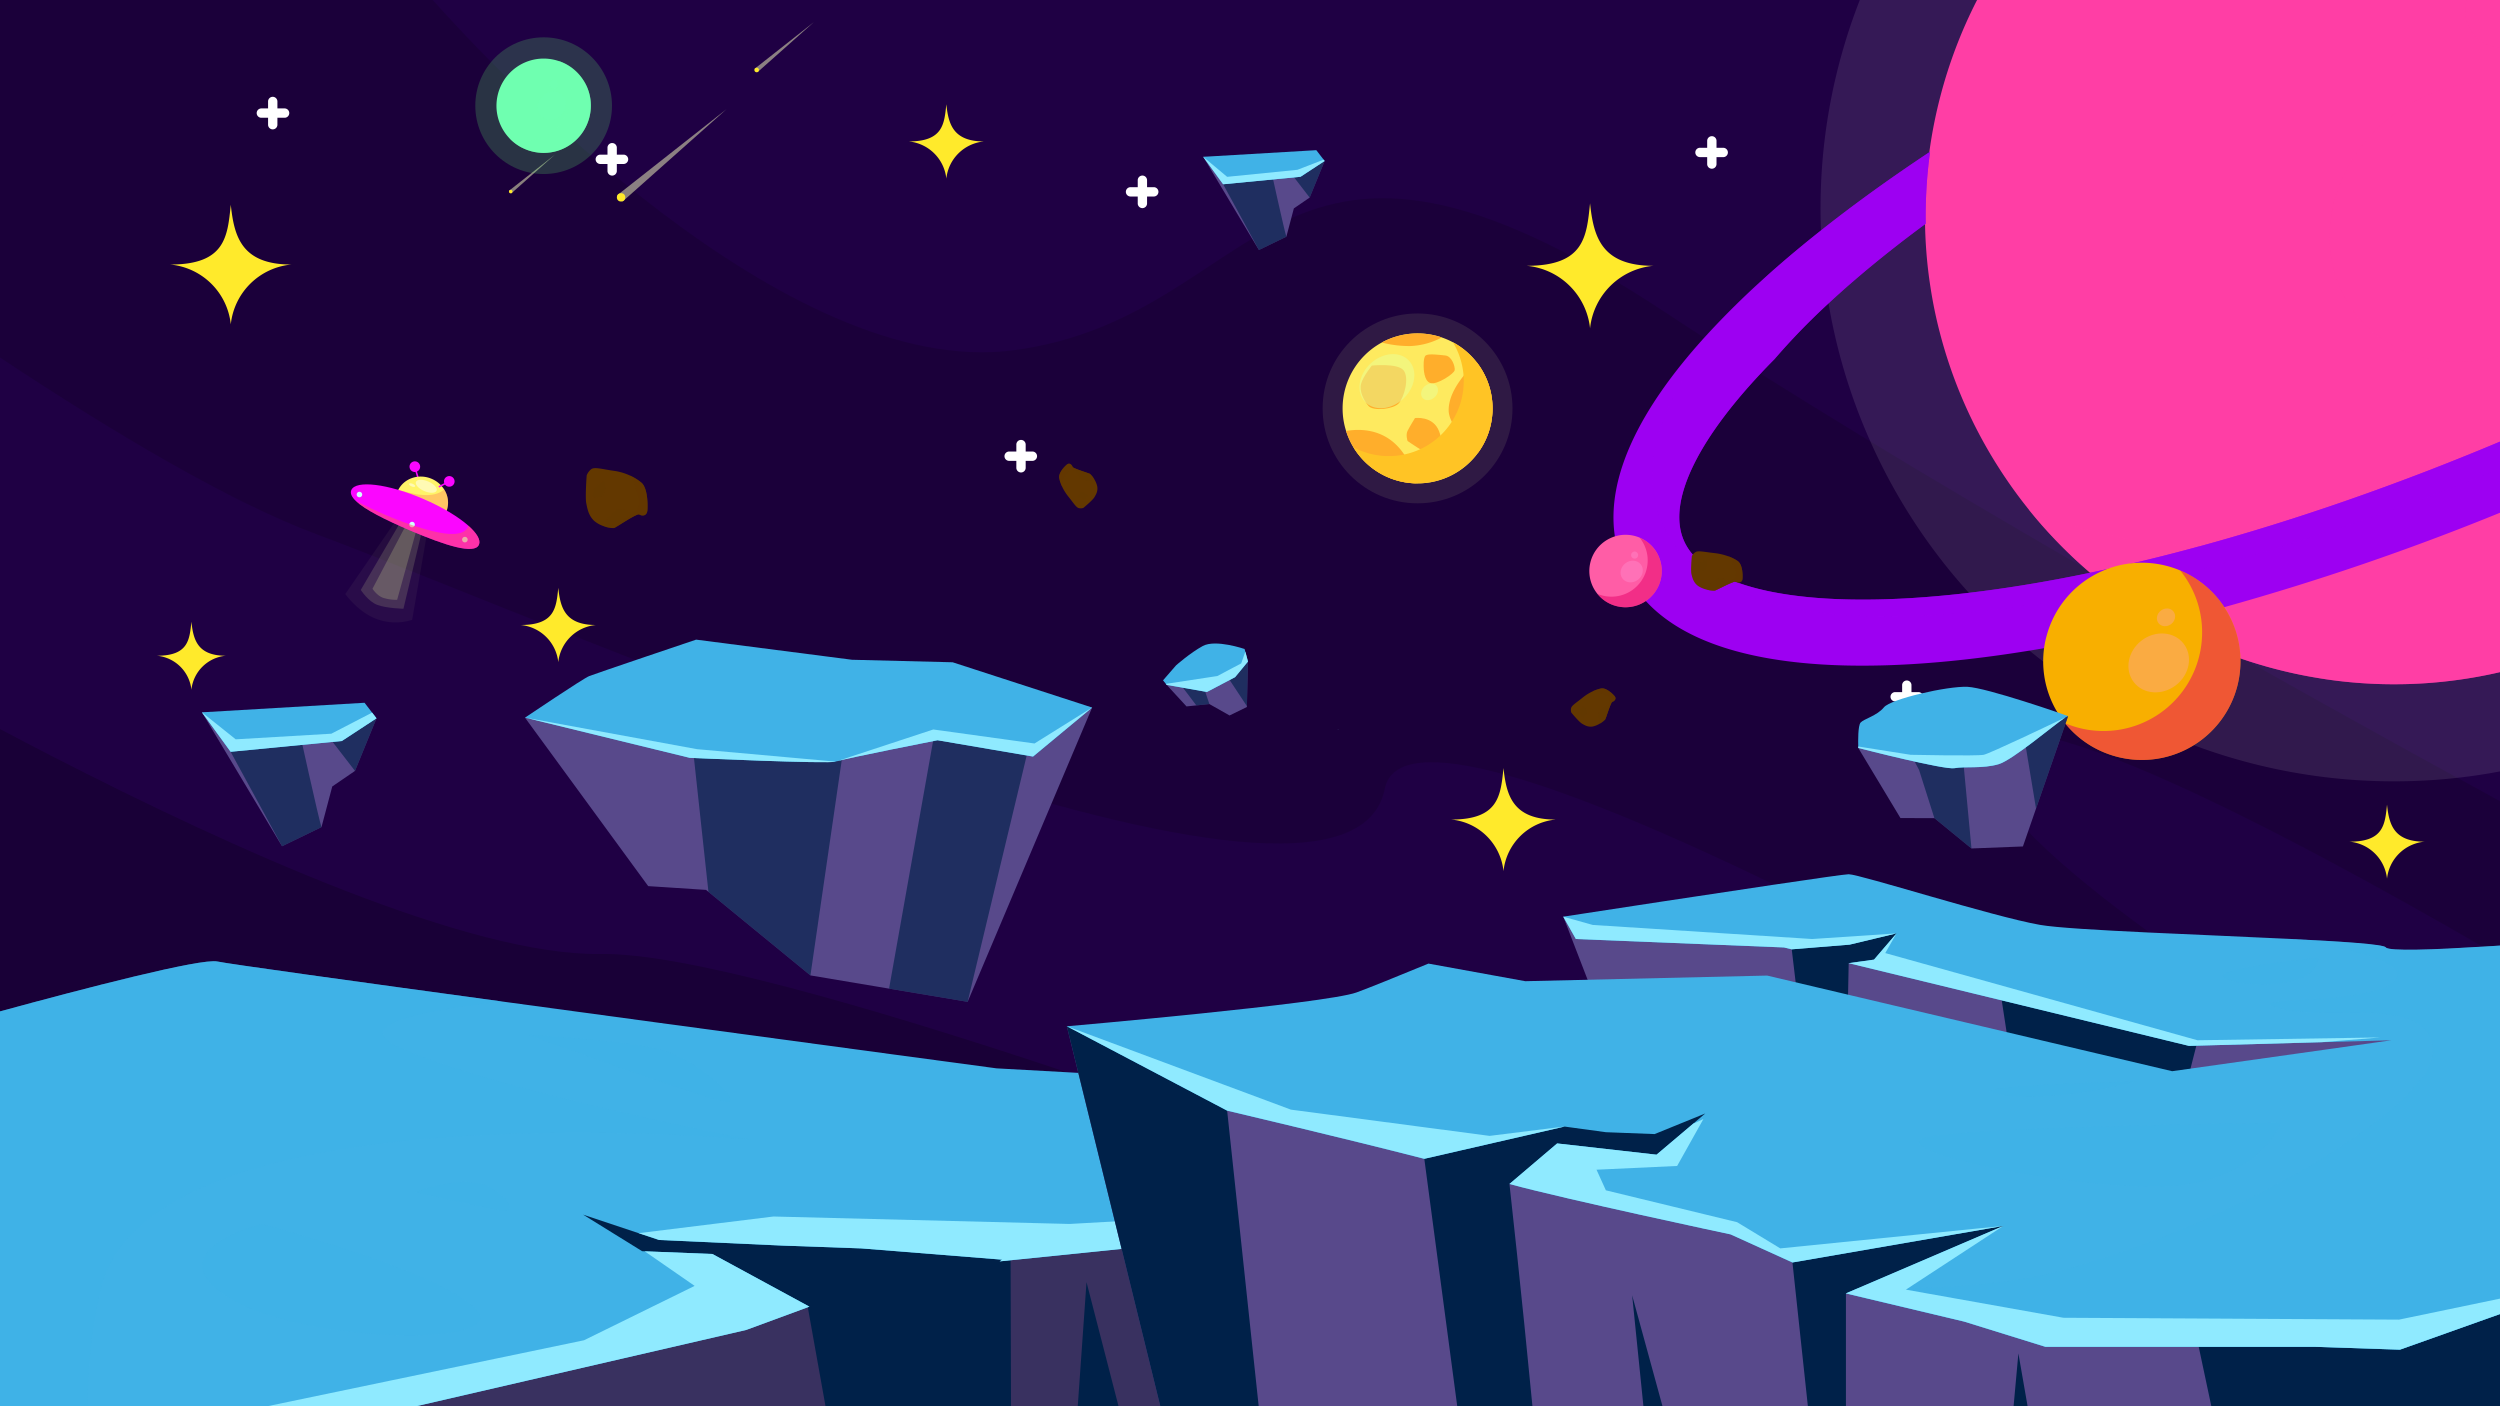 <svg xmlns="http://www.w3.org/2000/svg" viewBox="0 0 1920 1080"><defs><style>.a{isolation:isolate;}.b{fill:#1f0044;}.c,.d{fill:#0c0018;}.ai,.c,.o{opacity:0.2;}.ad,.ae,.am,.ar,.c,.d,.h,.l,.r,.u,.x{mix-blend-mode:multiply;}.aa,.ak,.d,.l,.v{opacity:0.3;}.e,.m,.n,.o{fill:#edffa1;}.e,.s{opacity:0.1;}.f{fill:#feea5f;}.g{fill:#ffae2b;}.h{fill:#ffc425;}.i{fill:#e9ff9b;}.af,.i,.q,.r,.u{opacity:0.5;}.aa,.ak,.i,.v{mix-blend-mode:screen;}.j{fill:#fb06ff;}.k{fill:#fff469;}.l,.r{fill:#ff5c54;}.m{opacity:0.05;}.n{opacity:0.15;}.p{fill:#d3fdff;}.ah,.q,.s{fill:#fff;}.t,.v{fill:#ff3ea5;}.w{fill:#9d00f2;}.am,.x{opacity:0.65;}.y{fill:#f8af00;}.z{fill:#e60067;}.aa{fill:#ffa1de;}.ab{fill:#ff5da6;}.ac,.ad,.ae{fill:#633800;}.ad,.ar{opacity:0.45;}.ae{opacity:0.6;}.af{fill:#f8ffc0;}.ag{fill:#ffea2b;}.ai{fill:#63ff70;}.aj,.ak{fill:#6fffb0;}.al{fill:#58498b;}.am,.aq{fill:#002149;}.an,.ar{fill:#40b2e7;}.ao{fill:#8feaff;}.ap{fill:#393160;}</style></defs><g class="a"><rect class="b" width="1920" height="1080"/><path class="c" d="M1920,615.32v119.5l-13.31-7.74c-140.86-81.6-401.47-222.77-382.49-138.4,7,31.08,57.17,77,126.71,127.6,37.56,27.3,80.78,55.94,125.89,84.3l8.85,5.54c44.37,27.71,90.32,55,134.35,80.49V988.28c-44.33-26.55-93.21-55.48-144.49-85.26q-25.37-14.73-51.44-29.68c-37.48-21.49-75.82-43.16-114.23-64.44-25.32-14-50.67-27.89-75.82-41.43-28.11-15.12-56-29.83-83.25-43.92l-7.08-3.63c-27.74-14.25-54.87-27.83-81-40.48-163-78.81-289.48-122.27-299.24-73.48-28.8,144-627.84-123.84-820.8-195.84C177,385.63,88.37,333.17,0,274.58V0H332.33c47.51,53.16,271.79,292.05,446,269,195.84-25.92,195.84-230.4,501.12-28.8C1460.27,359.64,1730.11,511.44,1920,615.32Z"/><path class="d" d="M1472.36,1066.76,1456.91,1080H436.14q-14.58-9.88-29.75-20.08-12.27-8.25-24.85-16.65c-98.1-65.51-208.78-137-299.28-194.93C52.21,829.12,24.4,811.41,0,795.92v-236q18.84,10,39,20.37c140.31,72.14,322.21,154,422.45,152.39,61.73-1,201.55,38.61,358.13,90.87l9.18,3.07c37.75,12.67,76.39,26,115.08,39.71,36.18,12.79,72.41,25.85,108,38.88q25.79,9.42,51,18.79l20.13,7.48c65.63,24.47,127.15,48,179.73,68.37C1404.21,1039.17,1472.36,1066.76,1472.36,1066.76Z"/><circle class="e" cx="1088.69" cy="313.65" r="72.9"/><path class="f" d="M1146.28,313.65a57.56,57.56,0,0,1-57.59,57.58h-.79a57.58,57.58,0,1,1,58.38-57.57Z"/><path class="g" d="M1146.28,313.65a57.36,57.36,0,0,1-11,33.92c-11.9-10.51-22.47-22.6-22.7-32.17-.34-14.49,12.67-29.21,21.36-37.42A57.37,57.37,0,0,1,1146.28,313.65Z"/><path class="g" d="M1087.9,371.22A57.59,57.59,0,0,1,1033.76,331c13-2.29,39.91-2.2,52,33.26Q1087,367.91,1087.9,371.22Z"/><path class="g" d="M1086.69,321.08s14-2.06,18.61,10.34-1.55,17.58-5.68,17.58S1081,338.66,1081,338.66s-1.55-4.65,0-7.75S1086.69,321.08,1086.69,321.08Z"/><path class="h" d="M1146.28,313.65a57.59,57.59,0,0,1-106.83,29.86,57.6,57.6,0,0,0,76.39-80.65A57.57,57.57,0,0,1,1146.28,313.65Z"/><path class="g" d="M1107.31,259.15a55.82,55.82,0,0,1-24.24,6.62,83.88,83.88,0,0,1-21.88-2.72,57.73,57.73,0,0,1,46.12-3.9Z"/><path class="g" d="M1053.6,280.76s19.65-2.07,24.3,3.62.52,20.68-3.62,25.33-19.64,6.2-23.26,2.07-7.24-11.38-5.69-17.06S1053.6,280.76,1053.6,280.76Z"/><path class="g" d="M1093.41,282.31s0,10.34,5.17,11.89,18.1-7.24,18.61-9.82-2.06-10.86-7.23-11.38-12.93-1.55-15,0S1093.41,282.31,1093.41,282.31Z"/><ellipse class="i" cx="1065.18" cy="292.8" rx="23.14" ry="18.47" transform="translate(87.15 806.41) rotate(-43.08)"/><path class="i" d="M1103.11,296.11c2.15,2.3,1.56,6.35-1.32,9s-7,3-9.11.72-1.56-6.35,1.32-9.05S1101,293.81,1103.11,296.11Z"/><path class="j" d="M314.69,359.58a4.08,4.08,0,1,1,5.54,2.56l1.44,4.79-1.14.35-1.45-4.83A4.06,4.06,0,0,1,314.69,359.58Z"/><path class="k" d="M342.64,393.27a18.59,18.59,0,0,1-12.43,10.6,20.92,20.92,0,0,1-13.73-1A20.46,20.46,0,0,1,304,386.4a18.06,18.06,0,0,1,1.35-9.09c.14-.32.28-.63.44-.94,4.48-9,15.76-12.9,25.73-8.64a21.1,21.1,0,0,1,9.58,8.13A18.72,18.72,0,0,1,342.64,393.27Z"/><path class="l" d="M342.64,393.27a18.59,18.59,0,0,1-12.43,10.6L304,386.4a18.06,18.06,0,0,1,1.35-9.09c.14-.32.28-.63.44-.94,2.2.44,4.73,1,7.63,1.8,17.3,4.56,24.76.5,27.68-2.31A18.72,18.72,0,0,1,342.64,393.27Z"/><path class="m" d="M310,391.15l-44.82,65.06s9.93,14.17,24.55,19.36a41.6,41.6,0,0,0,26.82.45l13-75.81Z"/><path class="n" d="M309.08,398.39l-32,54.67s5.7,8.93,12.81,11.54,19.95,2.91,19.95,2.91l15.26-64Z"/><path class="o" d="M313.78,399.53l-27.7,52.63s3.35,5.33,8.26,7A35,35,0,0,0,305,460.67l15.84-57.27Z"/><path class="j" d="M367.84,418.33c-3.37,7.88-26.17.49-53.24-11.09-18.66-8-34.48-15.87-41.41-22.58-3.12-3-4.43-5.81-3.39-8.26,3.37-7.88,28.05-4.88,55.13,6.7,14.7,6.29,27.09,13.81,34.8,20.64C366.21,409.48,369.38,414.72,367.84,418.33Z"/><path class="p" d="M359,415.26a2.13,2.13,0,1,1-1.12-2.79A2.13,2.13,0,0,1,359,415.26Z"/><path class="p" d="M278,380.63a2.12,2.12,0,1,1-1.12-2.78A2.13,2.13,0,0,1,278,380.63Z"/><path class="p" d="M318.43,403.68a2.12,2.12,0,1,1-1.12-2.78A2.13,2.13,0,0,1,318.43,403.68Z"/><path class="q" d="M335.31,376.86c-.87,2-5.12,2.14-9.49.27s-7.23-5-6.36-7.05,5.11-2.14,9.49-.27S336.17,374.84,335.31,376.86Z"/><path class="r" d="M367.84,418.33c-3.37,7.88-26.17.49-53.24-11.09-18.66-8-34.48-15.87-41.41-22.58,14.43,7.45,39,18.92,62.11,23.93,17,3.69,22.91,0,24.43-4.85C366.21,409.48,369.38,414.72,367.84,418.33Z"/><path class="q" d="M318.83,373.57c-.23.54-1.45.53-2.73,0s-2.13-1.43-1.9-2,1.45-.54,2.73,0S319.06,373,318.83,373.57Z"/><path class="j" d="M346.89,373.35a4.08,4.08,0,1,0-5.68-2.24l-4.47,2.27.55,1.06,4.49-2.28A4.08,4.08,0,0,0,346.89,373.35Z"/><path class="s" d="M1920,0V592.44q-16.34,3.12-32.72,4.93h0A439.8,439.8,0,0,1,1684.8,572.3q-20.17-7.51-39.55-17h0a441.82,441.82,0,0,1-76-47.16c-3.6-2.79-7.16-5.62-10.68-8.53a433,433,0,0,1-33.64-30.72q-6.56-6.65-12.83-13.58A439.41,439.41,0,0,1,1436.42,339c-.24-.52-.47-1.05-.7-1.57A438.73,438.73,0,0,1,1428.34,0Z"/><path class="t" d="M1920,0V516.2l-1.56.35-1.19.27c-1.53.34-3,.68-4.58,1a359.55,359.55,0,0,1-47.75,6.74c-2.46.18-4.93.34-7.39.46s-4.93.23-7.39.31q-13.52.43-27-.15c-1.71-.08-3.43-.16-5.14-.26q-3.58-.2-7.15-.48l-.7-.05c-1.57-.13-3.15-.26-4.72-.41h0c-1.57-.14-3.14-.3-4.72-.46s-3.13-.35-4.69-.54h0q-4.69-.56-9.36-1.25L1782,521q-4.67-.75-9.31-1.61h0q-4.25-.79-8.48-1.69l-.8-.16q-10.66-2.28-21.2-5.2-3-.83-6-1.72-5.4-1.59-10.75-3.36h0c-1.57-.52-3.14-1-4.7-1.59q-5.22-1.8-10.38-3.76l-2.81-1.08q-4.21-1.65-8.39-3.39t-8.3-3.6l-.66-.29q-4.12-1.86-8.21-3.81-2.72-1.31-5.42-2.66t-5.37-2.75q-2.68-1.41-5.34-2.85l-1.37-.75-.47-.27-.8-.44-2.39-1.34-.26-.14q-1.92-1.1-3.81-2.2l-1.33-.79c-2.16-1.27-4.3-2.56-6.44-3.89-.48-.28-1-.58-1.43-.87l-.32-.2-.32-.2-3.32-2.1-2.77-1.79q-9.65-6.31-18.91-13.3l-.95-.71q-2.07-1.56-4.12-3.17-3-2.31-5.91-4.71-1.59-1.28-3.18-2.61c-.83-.68-1.66-1.38-2.48-2.09h0q-2.12-1.79-4.2-3.62h0c-1-.89-2-1.78-3-2.68q-4.52-4-8.89-8.27-2.14-2.07-4.27-4.17c-1.16-1.16-2.33-2.33-3.47-3.51s-2.25-2.3-3.35-3.47l-1.51-1.59c-.89-.94-1.77-1.88-2.64-2.83l-1.35-1.47-.41-.46q-1.69-1.86-3.37-3.75c-.48-.54-1-1.08-1.42-1.63-.88-1-1.75-2-2.6-3q-1.7-2-3.34-4-1.47-1.77-2.91-3.57l-.32-.39-.14-.18h0c-.42-.51-.82-1-1.23-1.53q-11.15-14-21.11-29.46a359.85,359.85,0,0,1-46.07-105.22c-.82-3.13-1.58-6.27-2.31-9.42q-2.87-12.53-4.79-25.13-2.19-14-3.22-28-.77-10.19-.94-20.36a360.09,360.09,0,0,1,3.26-55.25q1.61-11.86,4-23.61c1.32-6.54,2.84-13,4.52-19.44A360.78,360.78,0,0,1,1518.39,0Z"/><g class="u"><path class="t" d="M1893.29,362.42q13.9-9,26.71-18.95V516.19l-1.56.36-1.19.27c-1.53.34-3,.68-4.58,1a359.55,359.55,0,0,1-47.75,6.74q-7.39.54-14.77.78a359.63,359.63,0,0,1-39.28-.9l-.7-.05q-4.73-.37-9.44-.88L1796,523h0c-3.13-.38-6.25-.79-9.36-1.25L1782,521q-4.67-.75-9.31-1.61h0q-4.25-.79-8.48-1.69l-.8-.16a362.88,362.88,0,0,1-38-10.29c-1.57-.52-3.14-1-4.7-1.59q-15.18-5.22-29.88-11.82l-.66-.29q-4.12-1.86-8.21-3.82-2.72-1.31-5.42-2.66t-5.37-2.75q-2.68-1.41-5.34-2.85l-1.36-.76c-.43-.22-.86-.46-1.28-.7l-2.39-1.34-.26-.14q-1.92-1.1-3.81-2.2v0c-3.09-1.79-6.14-3.64-9.18-5.54l-.33-.19-.32-.2-3.32-2.1q-11.07-7.12-21.66-15.1l-.95-.71c-1.39-1-2.77-2.1-4.14-3.16q-3-2.31-5.91-4.71-1.59-1.28-3.18-2.61c-.83-.68-1.66-1.38-2.48-2.09h0q-2.12-1.79-4.2-3.62-6.07-5.32-11.92-11-2.14-2.07-4.27-4.17c-1.16-1.16-2.33-2.33-3.47-3.51s-2.25-2.3-3.35-3.47l-1.51-1.59c-.89-.94-1.77-1.88-2.64-2.83l-1.35-1.47-.41-.46q-1.69-1.86-3.37-3.75c-.48-.54-1-1.08-1.42-1.63-.88-1-1.75-2-2.6-3q-1.7-2-3.34-4-1.47-1.77-2.91-3.57l-.47-.57h0a365.78,365.78,0,0,0,65.34,20.52,368.73,368.73,0,0,0,37.35,5.95q14.07,1.5,28.21,1.88,10.59.29,21.21-.05a358.55,358.55,0,0,0,76.51-10.76h0a357.26,357.26,0,0,0,55.91-19.2A363,363,0,0,0,1893.29,362.42Z"/></g><path class="v" d="M1920,63.21V273.5c-41.58,11.85-85.76.44-111.37-32.71-34.75-45-22.18-112.91,28.08-151.75C1862,69.51,1892,61.06,1920,63.21Z"/><path class="v" d="M1920,0V36.87a29.33,29.33,0,0,1-20.9-11.1c-5.7-7.38-7.17-16.82-4.87-25.77Z"/><path class="w" d="M1688.86,419.69l-.14,0q-25.35,6.93-50,12.72h0q-10.5,2.48-20.85,4.75h0q-5.58,1.21-11.11,2.38l-1,.22-.47.1h0c-32.35,6.76-63.52,11.93-93.09,15.43q-7,.84-13.93,1.54c-112.26,11.46-189-4.18-205.13-41.84-12.46-29,9.27-75,59-128.09q5-5.38,10.47-10.87c.07-.08.13-.13.19-.21A515.88,515.88,0,0,1,1404.3,233q10-9.27,21-18.72,24.54-21,53-42l.66-.49a361.38,361.38,0,0,1,3.35-55.26l-.75.5c-29.66,19.67-57.52,39.73-83,59.92q-20.43,16.15-38.76,32.38a645.72,645.72,0,0,0-51,50.08c-49,54.18-75.45,106.73-68.57,152.61a93.36,93.36,0,0,0,6.33,22.49l.21.5a93.23,93.23,0,0,0,6.38,12.28c.88,1.43,1.79,2.82,2.74,4.19a98.46,98.46,0,0,0,8.18,10.2c25.92,28.16,70.06,43.36,126.33,48,48.41,4,105.8.17,168.25-10q5.67-.9,11.38-1.9c28.6-4.93,58.2-11.14,88.43-18.48l2.37-.58.43-.1q4.3-1.05,8.61-2.13l.83-.21q9.59-2.42,19.25-5,9.15-2.41,18.35-5h0A1937.76,1937.76,0,0,0,1920,393.78V339.17C1841.12,372.32,1762.84,399.5,1688.86,419.69Z"/><g class="x"><path class="w" d="M1688.86,419.69l-.14,0q-25.35,6.93-50,12.72h0q-10.5,2.48-20.85,4.75h0q-5.58,1.21-11.11,2.38l-1,.22-.47.1h0c-32.35,6.76-63.52,11.93-93.09,15.43q-7,.84-13.93,1.54c-112.26,11.46-189-4.18-205.13-41.84-12.46-29,9.27-75,59-128.09q5-5.38,10.47-10.87c.07-.08.13-.13.19-.21A515.88,515.88,0,0,1,1404.3,233q10-9.27,21-18.72,24.54-21,53-42l.66-.49a361.38,361.38,0,0,1,3.35-55.26l-.75.5c-29.66,19.67-57.52,39.73-83,59.92q-20.43,16.15-38.76,32.38a478.17,478.17,0,0,0-47.23,52.53c-38.41,50.4-53.87,98.45-36.3,139.42,18.51,43.12,67.87,65.11,136,70.73,33.5,2.77,71.54,1.58,112.66-3,19.79-2.2,40.3-5.18,61.36-8.89q17.54-3.09,35.55-6.83h0c2.06-.42,4.13-.86,6.21-1.3q20.16-4.29,40.81-9.34,3.75-.92,7.52-1.87l2.28-.57h0c35.35-8.9,71.53-19.4,107.9-31.24h0q27.92-9.09,55.91-19.2c26-9.37,51.89-19.37,77.5-29.89V339.17C1841.12,372.32,1762.84,399.5,1688.86,419.69Z"/></g><path class="y" d="M1716.28,482.46a75.19,75.19,0,0,1,4.27,20.94,76.2,76.2,0,0,1-2.21,23.18c-.55,2.16-1.2,4.29-1.93,6.39A75.66,75.66,0,0,1,1637,583.22a77.67,77.67,0,0,1-7.85-1.25,76.48,76.48,0,0,1-15.4-5.05,74.19,74.19,0,0,1-9-4.78l-.13-.09c-1.87-1.16-3.69-2.42-5.46-3.76a73.65,73.65,0,0,1-6.69-5.71,75.77,75.77,0,0,1-6.8-7.47q-2.34-3-4.44-6.2a75.58,75.58,0,0,1-9.68-22.12c-.18-.66-.33-1.32-.49-2-.4-1.75-.74-3.51-1-5.28-.31-2-.53-3.93-.68-5.89a75.89,75.89,0,0,1,1.33-20.86c.28-1.38.6-2.74,1-4.09a75.7,75.7,0,0,1,91-54.38c1.76.42,3.5.9,5.23,1.46a75.69,75.69,0,0,1,23.43,12.28c.34.26.66.52,1,.79a75.4,75.4,0,0,1,16.27,18.08c.76,1.18,1.48,2.36,2.16,3.56A75,75,0,0,1,1716.28,482.46Z"/><g class="u"><path class="z" d="M1718.34,526.58q-.83,3.24-1.93,6.4a75.78,75.78,0,0,1-69,50.63,76.57,76.57,0,0,1-10.39-.39,77.41,77.41,0,0,1-7.86-1.25,75.81,75.81,0,0,1-24.37-9.83l-.13-.09c-1.87-1.17-3.68-2.42-5.45-3.76a72.44,72.44,0,0,1-6.7-5.71,76.94,76.94,0,0,1-6.54-7.15,77.4,77.4,0,0,0,13.74,4.32c2.6.55,5.22,1,7.85,1.25a76.77,76.77,0,0,0,10.4.38,75.74,75.74,0,0,0,69-50.63c.73-2.1,1.38-4.24,1.93-6.4a76.2,76.2,0,0,0,2.21-23.18,75.35,75.35,0,0,0-9.78-32.91c-.68-1.21-1.4-2.39-2.16-3.57a78.39,78.39,0,0,0-4.69-6.5,75,75,0,0,1,16.88,9.86c.34.26.67.52,1,.79a75.63,75.63,0,0,1,16.28,18.08c.75,1.18,1.47,2.36,2.15,3.56a75.34,75.34,0,0,1,9.78,32.92A76.2,76.2,0,0,1,1718.34,526.58Z"/></g><ellipse class="aa" cx="1657.84" cy="508.99" rx="24.18" ry="21.64" transform="translate(34.8 1119.92) rotate(-37.69)"/><path class="aa" d="M1669.26,469.66c2.2,2.85,1.4,7.15-1.78,9.61s-7.55,2.15-9.75-.7-1.4-7.15,1.78-9.61S1667.06,466.81,1669.26,469.66Z"/><path class="ab" d="M1274.62,429.17a27.76,27.76,0,0,1,.75,16.23c-.2.79-.44,1.57-.71,2.35a27.83,27.83,0,0,1-25.36,18.61,27.06,27.06,0,0,1-3.82-.14,28.32,28.32,0,0,1-8.55-2.31,29.06,29.06,0,0,1-3.3-1.76l0,0c-.69-.43-1.36-.9-2-1.39a24.38,24.38,0,0,1-2.46-2.1,28.43,28.43,0,0,1-2.5-2.74c-.57-.73-1.12-1.49-1.63-2.28a27.66,27.66,0,0,1-3.56-8.14q-.11-.36-.18-.72c-.15-.65-.27-1.3-.37-1.95s-.2-1.44-.25-2.16a27.75,27.75,0,0,1,.49-7.67c.1-.51.22-1,.35-1.51a27.84,27.84,0,0,1,33.44-20c.65.16,1.29.33,1.92.54a27.58,27.58,0,0,1,8.62,4.51l.36.29a27.93,27.93,0,0,1,6,6.65c.27.43.54.87.79,1.31A28.56,28.56,0,0,1,1274.62,429.17Z"/><g class="u"><path class="z" d="M1275.37,445.4c-.2.79-.44,1.57-.71,2.35a27.83,27.83,0,0,1-25.36,18.61,27.06,27.06,0,0,1-3.82-.14,27.77,27.77,0,0,1-11.84-4.07l-.05,0c-.69-.43-1.36-.9-2-1.39a24.38,24.38,0,0,1-2.46-2.1,26.19,26.19,0,0,1-2.4-2.63,28,28,0,0,0,7.93,2.05,27.11,27.11,0,0,0,3.82.14,27.85,27.85,0,0,0,25.37-18.61c.27-.78.5-1.56.7-2.36a27.63,27.63,0,0,0-2.78-20.62c-.25-.44-.51-.88-.79-1.31a28,28,0,0,0-1.73-2.39,27.68,27.68,0,0,1,6.21,3.62l.36.29a27.93,27.93,0,0,1,6,6.65c.27.43.54.87.79,1.31a27.65,27.65,0,0,1,2,4.4,27.76,27.76,0,0,1,.75,16.23Z"/></g><path class="aa" d="M1260.16,433.49c2.69,3.48,1.72,8.73-2.17,11.73s-9.21,2.62-11.9-.85-1.71-8.73,2.17-11.74S1257.48,430,1260.16,433.49Z"/><path class="aa" d="M1257.33,424.47a2.69,2.69,0,1,1-3.59-.26A2.54,2.54,0,0,1,1257.33,424.47Z"/><path class="ac" d="M497.24,391.6c-.32,5.13-4.36,4.74-6.23,3.55-.37-.23-1.27,0-2.49.53-4.92,2.13-15.07,9.11-16.81,9.74a2.44,2.44,0,0,1-.61.12,19.74,19.74,0,0,1-7-1.29,21.81,21.81,0,0,1-7.93-4.36c-4.05-3.95-5-8.69-5.92-13.43s.32-21.33.32-21.33a11.41,11.41,0,0,1,3.42-4.74c2.49-2,8.72,0,17.44,1.19a44.1,44.1,0,0,1,12.4,3.64,38.82,38.82,0,0,1,8.77,5.44C497.24,374.61,497.55,386.46,497.24,391.6Z"/><path class="ad" d="M488.52,395.68c-4.92,2.13-15.07,9.11-16.81,9.74-1.16.42-4.31-.05-7.64-1.17,1.12-3.23,2.59-6.88,3.9-7.91,2.49-2,5.29-6.72,10.59-5.14A62.34,62.34,0,0,1,488.52,395.68Z"/><path class="ad" d="M456.45,374.61s7.16-7.11,8.41-4.34-.94,10.27-2.18,11.06-7.47,1.58-7.47.39S456.45,374.61,456.45,374.61Z"/><path class="ae" d="M497.24,391.6c-.32,5.13-4.36,4.74-6.23,3.55-.37-.23-1.27,0-2.49.53-4.92,2.13-15.07,9.11-16.81,9.74a2.44,2.44,0,0,1-.61.12,15.53,15.53,0,0,0,1.85-1.7c4.67-5.13,15.57-10.66,17.13-14.61s-.32-7.51-2.81-17a19.31,19.31,0,0,0-3.47-7,38.82,38.82,0,0,1,8.77,5.44C497.24,374.61,497.55,386.46,497.24,391.6Z"/><path class="ac" d="M1338.25,444.47c-.26,3.37-3.63,3.11-5.19,2.33a3.73,3.73,0,0,0-2.08.35c-4.1,1.4-12.55,6-14,6.4a2.27,2.27,0,0,1-.5.08,20.65,20.65,0,0,1-5.86-.85,20.06,20.06,0,0,1-6.62-2.86c-3.37-2.6-4.15-5.71-4.93-8.82s.26-14,.26-14a7.7,7.7,0,0,1,2.86-3.11c2.07-1.3,7.26,0,14.53.78a44.9,44.9,0,0,1,10.34,2.39,34.34,34.34,0,0,1,7.31,3.58C1338.25,433.31,1338.51,441.1,1338.25,444.47Z"/><path class="ad" d="M1331,447.15c-4.1,1.4-12.55,6-14,6.4-1,.28-3.59,0-6.36-.77.92-2.12,2.16-4.52,3.25-5.2,2.07-1.29,4.41-4.41,8.82-3.37A58.62,58.62,0,0,1,1331,447.15Z"/><path class="ad" d="M1304.25,433.31s6-4.67,7-2.85-.78,6.74-1.82,7.26-6.22,1-6.22.26A44.76,44.76,0,0,1,1304.25,433.31Z"/><path class="ae" d="M1338.25,444.47c-.26,3.37-3.63,3.11-5.19,2.33a3.73,3.73,0,0,0-2.08.35c-4.1,1.4-12.55,6-14,6.4a2.27,2.27,0,0,1-.5.08,13.91,13.91,0,0,0,1.54-1.12c3.89-3.37,13-7,14.27-9.6S1332,438,1330,431.75a12,12,0,0,0-2.9-4.61,34.34,34.34,0,0,1,7.31,3.58C1338.25,433.31,1338.51,441.1,1338.25,444.47Z"/><path class="ac" d="M819.3,356.83c2.15-1.84,4,.31,4.44,1.69.09.27.62.62,1.43,1,3.25,1.59,10.94,3.87,12,4.49a1.65,1.65,0,0,1,.35.25,17.18,17.18,0,0,1,3,4,16.58,16.58,0,0,1,2.21,5.59c.46,3.52-.91,5.82-2.29,8.12s-8.42,8.11-8.42,8.11a6.41,6.41,0,0,1-3.52.15c-2-.46-4.29-4.28-8.12-9a37.2,37.2,0,0,1-4.68-7.51,28.63,28.63,0,0,1-2.2-6.42C812.72,363.41,817.16,358.67,819.3,356.83Z"/><path class="ad" d="M825.17,359.54c3.25,1.59,10.94,3.87,12,4.49a13.9,13.9,0,0,1,3.3,4.2c-1.8.71-3.94,1.39-5,1.15-2-.46-5.21,0-7.2-3.21A51.13,51.13,0,0,1,825.17,359.54Z"/><path class="ad" d="M832.77,383.47S826.5,382.7,827,381s4.44-3.52,5.35-3.22,4.29,3.07,3.83,3.52A37.43,37.43,0,0,1,832.77,383.47Z"/><path class="ae" d="M819.3,356.83c2.15-1.84,4,.31,4.44,1.69.09.27.62.62,1.43,1,3.25,1.59,10.94,3.87,12,4.49a1.65,1.65,0,0,1,.35.25A9.93,9.93,0,0,0,836,364c-4.29-.31-11.79-3.52-14.09-2.76s-2.75,3.06-5.2,8a10,10,0,0,0-1,4.43,28.63,28.63,0,0,1-2.2-6.42C812.72,363.41,817.16,358.67,819.3,356.83Z"/><path class="ac" d="M1240,534.59c1.83,2.14-.31,4-1.69,4.44-.27.09-.62.62-1,1.43-1.59,3.25-3.87,10.94-4.49,12a2.11,2.11,0,0,1-.25.35,17.18,17.18,0,0,1-4,2.95A16.54,16.54,0,0,1,1223,558c-3.52.46-5.81-.92-8.11-2.29s-8.11-8.42-8.11-8.42a6.35,6.35,0,0,1-.16-3.52c.46-2,4.29-4.29,9-8.12a37.44,37.44,0,0,1,7.51-4.69,29.5,29.5,0,0,1,6.42-2.2C1233.41,528,1238.16,532.45,1240,534.59Z"/><path class="ad" d="M1237.29,540.46c-1.59,3.25-3.87,10.94-4.49,12a13.9,13.9,0,0,1-4.2,3.3c-.71-1.8-1.4-3.94-1.16-5,.46-2,0-5.21,3.22-7.2A49.27,49.27,0,0,1,1237.29,540.46Z"/><path class="ad" d="M1213.36,548.06s.77-6.27,2.45-5.81,3.52,4.43,3.21,5.35-3.06,4.29-3.52,3.83A37,37,0,0,1,1213.36,548.06Z"/><path class="ae" d="M1240,534.59c1.83,2.14-.31,4-1.69,4.44-.27.09-.62.62-1,1.43-1.59,3.25-3.87,10.94-4.49,12a2.11,2.11,0,0,1-.25.35,13,13,0,0,0,.25-1.57c.31-4.29,3.52-11.79,2.76-14.09s-3.06-2.75-8-5.2a10.13,10.13,0,0,0-4.43-1,29.5,29.5,0,0,1,6.42-2.2C1233.41,528,1238.16,532.45,1240,534.59Z"/><polygon class="af" points="473.93 150.01 478.18 154.74 558.01 83.8 473.93 150.01"/><circle class="ag" cx="476.98" cy="151.57" r="3.23"/><polygon class="af" points="579.47 52.88 581.77 55.44 625.03 17 579.47 52.88"/><path class="ag" d="M582.87,53.72A1.75,1.75,0,1,1,581.12,52,1.75,1.75,0,0,1,582.87,53.72Z"/><polygon class="af" points="390.93 146.5 392.72 148.48 426.19 118.74 390.93 146.5"/><circle class="ag" cx="392.22" cy="147.15" r="1.35"/><path class="ag" d="M120.52,503.61A29.31,29.31,0,0,1,147,529.72a29.31,29.31,0,0,1,26.48-26.11c-21.82,0-25-12.25-26.48-26.12C145.55,491.36,144.72,503.61,120.52,503.61Z"/><path class="ag" d="M130.68,203.17a51.56,51.56,0,0,1,46.57,45.92,51.56,51.56,0,0,1,46.57-45.92c-38.37,0-44-21.53-46.57-45.91C174.7,181.64,173.24,203.17,130.68,203.17Z"/><path class="ag" d="M1804.41,646.41a31.91,31.91,0,0,1,28.82,28.42,31.93,31.93,0,0,1,28.83-28.42c-23.75,0-27.25-13.33-28.83-28.42C1831.66,633.08,1830.76,646.41,1804.41,646.41Z"/><path class="ag" d="M1114.55,629.42A44.45,44.45,0,0,1,1154.69,669a44.43,44.43,0,0,1,40.13-39.57c-33.07,0-37.94-18.56-40.13-39.57C1152.49,610.86,1151.23,629.42,1114.55,629.42Z"/><path class="ag" d="M1172.47,204.14a53.92,53.92,0,0,1,48.69,48,53.9,53.9,0,0,1,48.68-48c-40.12,0-46-22.51-48.68-48C1218.49,181.63,1217,204.14,1172.47,204.14Z"/><path class="ag" d="M399.82,480a32.06,32.06,0,0,1,28.94,28.55A32.07,32.07,0,0,1,457.71,480c-23.85,0-27.36-13.38-28.95-28.54C427.18,466.64,426.27,480,399.82,480Z"/><path class="ag" d="M697.83,108.63a32.06,32.06,0,0,1,28.95,28.55,32.06,32.06,0,0,1,29-28.55c-23.86,0-27.37-13.38-29-28.54C725.2,95.25,724.29,108.63,697.83,108.63Z"/><path class="ah" d="M1455.5,531.54h5.34V526.2a3.58,3.58,0,0,1,3.58-3.59h0a3.59,3.59,0,0,1,3.59,3.59v5.34h5.33a3.58,3.58,0,1,1,0,7.16H1468V544a3.58,3.58,0,0,1-3.59,3.58h0a3.58,3.58,0,0,1-3.58-3.58V538.7h-5.34a3.58,3.58,0,1,1,0-7.16Z"/><path class="ah" d="M200.54,83.27h5.34V77.94a3.58,3.58,0,0,1,3.58-3.59h0a3.59,3.59,0,0,1,3.59,3.59v5.33h5.33a3.59,3.59,0,1,1,0,7.17h-5.33v5.34a3.58,3.58,0,0,1-3.59,3.58h0a3.58,3.58,0,0,1-3.58-3.58V90.44h-5.34a3.59,3.59,0,0,1,0-7.17Z"/><path class="ah" d="M461.22,118.77h5.33v-5.34a3.58,3.58,0,0,1,3.59-3.58h0a3.58,3.58,0,0,1,3.58,3.58v5.34h5.34a3.59,3.59,0,0,1,0,7.17h-5.34v5.34a3.58,3.58,0,0,1-3.58,3.58h0a3.58,3.58,0,0,1-3.59-3.58v-5.34h-5.33a3.59,3.59,0,1,1,0-7.17Z"/><path class="ah" d="M775.22,346.77h5.33v-5.34a3.58,3.58,0,0,1,3.59-3.58h0a3.58,3.58,0,0,1,3.58,3.58v5.34h5.34a3.59,3.59,0,0,1,0,7.17h-5.34v5.34a3.58,3.58,0,0,1-3.58,3.58h0a3.58,3.58,0,0,1-3.59-3.58v-5.34h-5.33a3.59,3.59,0,1,1,0-7.17Z"/><path class="ah" d="M868.44,143.75h5.34v-5.33a3.58,3.58,0,0,1,3.58-3.59h0a3.58,3.58,0,0,1,3.58,3.59v5.33h5.34a3.59,3.59,0,0,1,0,7.17h-5.34v5.34a3.58,3.58,0,0,1-3.58,3.58h0a3.58,3.58,0,0,1-3.58-3.58v-5.34h-5.34a3.59,3.59,0,1,1,0-7.17Z"/><path class="ah" d="M1305.78,113.51h5.33v-5.33a3.59,3.59,0,0,1,3.59-3.59h0a3.58,3.58,0,0,1,3.58,3.59v5.33h5.34a3.59,3.59,0,0,1,0,7.17h-5.34V126a3.58,3.58,0,0,1-3.58,3.58h0a3.58,3.58,0,0,1-3.59-3.58v-5.34h-5.33a3.59,3.59,0,1,1,0-7.17Z"/><circle class="ai" cx="417.52" cy="81.16" r="52.49"/><path class="aj" d="M450.54,66.21a36.2,36.2,0,0,1,2.72,21c-.18,1-.4,2.09-.67,3.12a36.23,36.23,0,0,1-35.88,27.1,36.72,36.72,0,0,1-11.34-2.09,34.5,34.5,0,0,1-4.46-1.93l-.07,0c-.94-.48-1.86-1-2.75-1.58a33.53,33.53,0,0,1-3.42-2.46,36.5,36.5,0,0,1-3.54-3.29c-.82-.88-1.61-1.81-2.36-2.78a36.47,36.47,0,0,1-5.49-10.17c-.11-.31-.21-.62-.31-.93-.26-.82-.49-1.65-.69-2.48s-.4-1.85-.55-2.78a36.43,36.43,0,0,1-.19-10c.08-.67.18-1.33.3-2a36.23,36.23,0,0,1,41.24-29.52c.85.13,1.71.29,2.55.49a36,36,0,0,1,11.66,4.94l.5.33a36.35,36.35,0,0,1,8.48,8c.4.54.79,1.07,1.17,1.62A36.1,36.1,0,0,1,450.54,66.21Z"/><g class="u"><path class="aj" d="M453.26,87.17c-.18,1-.4,2.09-.67,3.13a36.24,36.24,0,0,1-35.88,27.09,37,37,0,0,1-3.79-.29,36.41,36.41,0,0,1-7.55-1.8,34.5,34.5,0,0,1-4.46-1.93l-.07,0c-.94-.48-1.85-1-2.75-1.58a33.53,33.53,0,0,1-3.42-2.46,34.66,34.66,0,0,1-3.4-3.15,36.92,36.92,0,0,0,6.72,1.52c1.26.16,2.53.25,3.8.29a37.59,37.59,0,0,0,5-.23,36.29,36.29,0,0,0,30.91-26.86c.26-1,.49-2.08.66-3.13a36.09,36.09,0,0,0-2.71-21,35.63,35.63,0,0,0-3.1-5.5c-.38-.55-.77-1.08-1.17-1.62a36.79,36.79,0,0,0-2.5-2.91,35.59,35.59,0,0,1,8.44,4l.5.33a36.35,36.35,0,0,1,8.48,8c.41.54.79,1.07,1.17,1.62a36.1,36.1,0,0,1,6,15.31A36.87,36.87,0,0,1,453.26,87.17Z"/></g><ellipse class="ak" cx="423.71" cy="81.16" rx="11.57" ry="10.35" transform="translate(56.14 307.02) rotate(-42.41)"/><path class="ak" d="M427.6,62a3.51,3.51,0,1,1-4.67,0A3.31,3.31,0,0,1,427.6,62Z"/><polygon class="al" points="1588.32 549.96 1563.67 620.99 1553.6 650.08 1514.09 651.62 1485.61 628.33 1459.56 628.28 1427.14 574.4 1462.87 568.98 1505.71 562.49 1552.78 555.36 1588.32 549.96"/><path class="am" d="M1505.71,562.49l8.38,89.13-28.48-23.29-11.76-37s-8.45-15.37-11-22.31Z"/><polygon class="am" points="1588.32 549.96 1563.67 620.99 1552.78 555.36 1588.32 549.96"/><path class="an" d="M1588.38,550h-.06c-.28-.08-1,.31-2.2,1.06-8.82,5.73-40.3,32.62-51.15,35.85-12.27,3.65-26.48,1.57-33.83,3.07s-70-14.45-74-15.54c0,0,0-.4,0-1.09-.11-3.75-.3-16,1.8-18.42,2.5-2.8,12.71-5.27,17.91-11.69s48.72-16.44,64.17-15.76c14.9.66,75.18,21.58,77.35,22.5Z"/><path class="ao" d="M1523.48,579.68c4.78-1,51.85-23.48,62.64-28.66-8.82,5.73-40.3,32.62-51.15,35.85-12.27,3.65-26.48,1.57-33.83,3.07s-70-14.45-74-15.54c0,0,0-.4,0-1.09l40.22,6.37S1518.08,580.76,1523.48,579.68Z"/><path class="an" d="M1588.38,550h-.06v0Z"/><polygon class="al" points="289.15 551.66 272.63 592.06 255.18 604 246.91 635.22 216.61 649.91 155.09 547.07 172.02 547.64 289.15 551.66"/><path class="am" d="M289.15,551.66l-16.52,40.4-24.8-32.14-19.28-4.59s16.53,75.3,18.36,79.89l-30.3,14.69-39.48-72.54L172,547.64Z"/><polygon class="an" points="289.15 551.66 262.52 569.1 177.13 577.37 155.09 547.07 279.97 539.72 285.78 547.28 289.15 551.66"/><polygon class="ao" points="289.15 551.66 262.52 569.1 177.13 577.37 155.09 547.07 181.04 567.8 254.48 563.48 285.78 547.28 289.15 551.66"/><polygon class="al" points="1017.32 123.64 1005.82 151.74 993.68 160.05 987.93 181.77 966.85 191.99 924.05 120.44 935.83 120.84 1017.32 123.64"/><path class="am" d="M1017.32,123.63l-11.5,28.11-17.25-22.36-13.41-3.19s11.5,52.39,12.77,55.58L966.85,192l-27.47-50.47-3.55-20.68Z"/><polygon class="an" points="1017.32 123.63 998.79 135.77 939.38 141.52 924.05 120.44 1010.93 115.33 1016.54 122.62 1017.32 123.63"/><polygon class="ao" points="1017.32 123.63 998.79 135.77 939.38 141.52 924.05 120.44 942.44 135.8 996.44 130.4 1016.54 122.62 1017.32 123.63"/><polygon class="al" points="958.45 508.05 957.62 542.31 957.61 542.98 944.29 549.48 928.81 540.71 918.78 541.75 911.24 542.53 896 525.98 904.63 523.04 920.95 517.45 924.74 516.16 935.47 513.58 958.45 508.05"/><polygon class="am" points="928.81 540.71 918.78 541.75 904.63 523.04 920.95 517.45 928.81 540.71"/><polygon class="am" points="958.45 508.05 957.62 542.31 939.99 515.65 935.47 513.58 958.45 508.05"/><path class="an" d="M958.44,508.05l-9.88,12-21.65,11.38L896,526l-.61-.77-2.18-2.73,10-11.5s10.7-9.5,20.52-14.87,32.11,2.3,32.11,2.3l.55,2.06Z"/><polygon class="ao" points="958.44 508.05 948.56 520.04 926.91 531.42 896 525.98 895.39 525.21 934.88 519.2 953.24 509.48 956.44 500.47 958.44 508.05"/><polygon class="al" points="838.76 543.39 743.14 769.4 682.8 759.27 622.41 749.12 544.08 684.94 542.24 683.44 497.81 680.54 403.16 551.12 447.59 536.63 535.37 538.15 652.8 540.18 710.01 541.16 780.05 542.38 838.76 543.39"/><polygon class="am" points="788.54 580.09 743.14 769.4 682.8 759.27 717.06 566.57 749.9 544.36 710.01 541.16 653.32 536.63 652.8 540.18 622.41 749.12 544.08 684.94 529.69 552.08 535.37 538.15 540.31 526 550.94 519.24 726.72 524.07 779.84 541.46 780.05 542.38 788.54 580.09"/><path class="an" d="M838.76,543.39l-45.4,37.67L720,568.5s-67.78,13.38-77.36,16.14l-.22.06-.65.22c-4.83,1.93-112-2.9-112-2.9l-126.53-30.9s44.43-29.94,49.26-31.88,82.1-28,82.1-28l119.76,15.46,77.27,1.93Z"/><path class="ao" d="M535.28,575.36l106.45,9.56c-4.83,1.93-112-2.9-112-2.9l-126.53-30.9Z"/><path class="ao" d="M794.48,571l44.28-27.65-45.4,37.67L720,568.5s-67.78,13.38-77.36,16.14l74.12-24.4Z"/><path class="ao" d="M1027.76,560.24l-.43,0C1027.75,559.88,1027.9,559.89,1027.76,560.24Z"/><polygon class="ap" points="1337 908.36 1302.73 999.85 1272.7 1080 0 1080 0 863.45 82.26 848.34 104.36 844.28 601.43 898.35 620.6 900.44 740.93 901.77 742.29 901.78 785.63 902.26 847.57 902.95 947.9 904.06 1051.85 905.21 1155.97 906.36 1337 908.36"/><path class="aq" d="M776.15,967.86c0,27.43.12,68.19.31,112.14H634l-13.61-76-.16-.89L511.63,972.43,149.72,870.2l324,47.52,131.38,1.12-3.67-20.49,19.17,2.09,120.33,1.33,2.79-3.49-1.43,3.5,43.34.48-9.51,30.58v6C776.12,944.81,776.13,954.83,776.15,967.86Z"/><path class="an" d="M1337,908.36l-214,23.12L970.52,948l-17.74,1.82-91.39,9.35-85.24,8.73-8.42.86,1.91-1.32-108-8.64-60.48-2.16-95-4.32-15.66-5.22L447.8,932.84l45.36,28.08,1.95.08,52,2.08,74.48,40.43-1.29.48-47.27,17.41-166.69,38.52L319.48,1080H0V776.75c64-17.46,154.6-41.07,167-38.31,7.77,1.73,104.88,15.18,218.69,30.72,38.32,5.23,78.53,10.7,117.86,16,136.16,18.46,261.77,35.33,261.77,35.33l54.29,3,8.54.48,134.18,7.49,228.51,12.76,65.21,28.59Z"/><polygon class="ao" points="621.64 1003.51 620.35 1003.99 573.08 1021.4 406.39 1059.92 319.48 1080 205.26 1080 381.54 1043.27 448.52 1029.32 533.48 987.56 511.63 972.43 495.11 961 547.16 963.08 621.64 1003.51"/><path class="ao" d="M1337,908.36,970.52,948,767.73,968.72l1.91-1.32-108-8.64-60.48-2.16-95-4.32-15.66-5.22L594,934.28,821.48,940l280.8-15.84s82-27.16,153.77-51.33Z"/><polygon class="al" points="1920 906.5 1920 1080 891.12 1080 861.39 959.13 856.21 938.08 847.57 902.95 828.79 826.62 828.15 824.03 819.32 788.12 923 818.36 973.84 819.14 1063.4 820.52 1083.14 820.95 1348.86 826.69 1463 829.16 1490.57 833.82 1599.97 852.34 1599.99 852.34 1724.07 873.34 1797.86 885.83 1920 906.5"/><path class="aq" d="M1350,819.08l-1.1,7.61L1337,908.36l-177.74.89s9.32,83.69,17.66,170.75h-57.76l-25.3-190.06s-7.29-39.35-10.72-69c-1.67-14.36-2.43-26.44-1-30.67,4.32-13,8.64,0,8.64,0Z"/><polygon class="aq" points="952.78 949.78 966.68 1080 891.12 1080 861.39 959.13 856.21 938.08 847.57 902.95 828.79 826.62 828.15 824.03 819.32 788.12 923 818.36 973.84 819.14 962.33 831.52 942.44 852.92 943.87 866.33 947.9 904.06 950.96 932.74 952.78 949.78"/><path class="aq" d="M1655.24,873.8s-30.24,99.36-34.56,106.56-203,13-203,13V1080h-29.23L1376.6,969.56l103-126c2.13-1.07,6.43-5.09,11-9.74,7.78-7.91,16.35-17.62,16.35-17.62l93,36.14h0Z"/><polygon class="aq" points="1920 906.5 1920 1080 1698.31 1080 1688.62 1034.36 1683.99 1012.59 1676.84 978.92 1775.51 903.02 1797.86 885.83 1920 906.5"/><polygon class="al" points="1305.32 708.2 1200.6 704.03 1229.72 779.48 1536.44 824.84 1724.36 865.88 1862.6 796.76 1845.32 764.36 1478.12 703.88 1305.32 708.2"/><polygon class="aq" points="1535.72 757.88 1551.56 860.84 1659.56 909.8 1694.84 771.56 1635.8 733.4 1535.72 757.88"/><polygon class="aq" points="1376.05 729.08 1390.64 851.84 1417.64 848.6 1419.79 739.71 1473.8 736.28 1470.56 704.96 1410.08 710.36 1393.88 710.36 1376.05 729.08"/><path class="an" d="M1920,726.21v283l-76.84,27.35-64.8-2.16H1571l-62.64-19.44-90.72-21.6,8.6-3.68,112.36-48.16-162,28.08L1329.08,948s-126.55-26.89-169.82-38.71l36.62-31.13,76.32,8.64L1300.34,863l9.3-7.87-38.88,15.84-37.44-1.44-31.68-4.32-107.78,24.78c-60.29-15.52-151.42-37-151.42-37l-123.12-64.8S1018,770.84,1041.8,762.2c9.32-3.39,31.6-12.43,55.24-22.16l74.36,13.52,185.76-4.32,252.68,59.66,58.36,13.78,117.45-16.56,51-7.2L1783,800.41l-6.21.17-95.64,2.66L1534,767.47l-114.23-27.76,19.45-2.71,11.53-13.45,5.75-6.71-12.83,3.08-23.17,5.56-44.47,3.6-5.93-1.44-159.84-6.48L1200.6,704c38.75-6,111-17,162-24.59,31.29-4.64,54.56-8,57.16-8,8.64,0,110.16,32.4,146.88,38.88,12.24,2.16,45.35,4.08,84.23,5.92,34.71,1.64,74,3.22,107.14,4.85,41.1,2,72.72,4.12,74.31,6.51,2.08,3.13,37.86,1.73,74.33-.56C1911.14,726.8,1915.59,726.51,1920,726.21Z"/><polygon class="aq" points="1557.2 1080 1546.43 1080 1550.12 1039.4 1557.2 1080"/><polygon class="aq" points="1276.81 1080 1262.15 1080 1253.48 994.76 1276.81 1080"/><polygon class="aq" points="859.04 1080 827.71 1080 834.44 984.68 859.04 1080"/><path class="ar" d="M1920,726.21v283l-76.84,27.35-64.8-2.16H1571l-62.64-19.44-90.72-21.6,8.6-3.68c56.52.59,110.44-2.42,149.8-12.16,133.92-33.12,295.2-128.16,292.32-171.36s-82.08-21.6-118.08-31.68,85-1.44,90.72-24.48c3.25-13-42.45-22.77-83-28.83,41.1,2,72.72,4.12,74.31,6.51,2.08,3.13,37.86,1.73,74.33-.56C1911.14,726.8,1915.59,726.51,1920,726.21Z"/><path class="ao" d="M1201.64,865.16l-107.78,24.78c-60.29-15.52-151.42-37-151.42-37l-123.12-64.8L991.4,852.2,1144,872.36Z"/><path class="ao" d="M1367.24,958.76l171.36-17.28-162,28.08L1329.08,948s-126.55-26.89-169.82-38.71l36.62-31.13,76.32,8.64L1300.34,863l7.86-3.55-20.16,36-61.92,2.88,7.2,15.84,100.8,24.48Z"/><polygon class="ao" points="1920 997.34 1920 1009.17 1843.16 1036.52 1778.36 1034.36 1571 1034.36 1508.36 1014.92 1417.64 993.32 1538.6 941.48 1463.72 990.44 1584.68 1012.04 1683.99 1012.59 1842.44 1013.48 1920 997.34"/><polygon class="ao" points="1391.72 721.16 1456.52 716.84 1420.52 725.48 1376.05 729.08 1370.12 727.64 1210.28 721.16 1200.6 704.03 1223.24 710.36 1391.72 721.16"/><polygon class="ao" points="1828.04 796.76 1783.01 800.41 1681.16 803.24 1419.79 739.71 1439.24 737 1456.52 716.84 1447.88 731.96 1687.64 798.92 1828.04 796.76"/><path class="an" d="M477.16,868.62l7.09.83C483.47,869.37,481,869.11,477.16,868.62Z"/><path class="ar" d="M576.68,875.24S111.56,832,77,991.88c-7.68,35.54-10.17,64.53-9.39,88.12H0V776.75c64-17.46,154.6-41.07,167-38.31,7.77,1.73,104.88,15.18,218.69,30.72-62.58,7.05-114.67,18-81.17,34.08C373.64,836.36,576.68,875.24,576.68,875.24Z"/><path class="ar" d="M1751.72,862.28s-17.28,50.4-100.8,49-201.6-28.8-172.8-37.44S1751.72,862.28,1751.72,862.28Z"/><path class="ar" d="M1780.52,735.56c-1.44,27.36-70.56,21.6-73.44,14.4S1780.52,735.56,1780.52,735.56Z"/><path class="ar" d="M1639.4,830.6s-145.44,2.88-103.68,10.08S1639.4,830.6,1639.4,830.6Z"/><path class="ar" d="M200.84,940s-82.08,20.16-25.92,56.16,221.76,38.88,190.08,8.64S200.84,940,200.84,940Z"/><path class="ar" d="M318.92,915.56s37.44-14.4,56.16-4.32S393.8,930,388,930,318.92,915.56,318.92,915.56Z"/><path class="ar" d="M405.32,794.6S543.56,845,558,846.44s-23-33.12-50.4-40.32S405.32,794.6,405.32,794.6Z"/></g></svg>